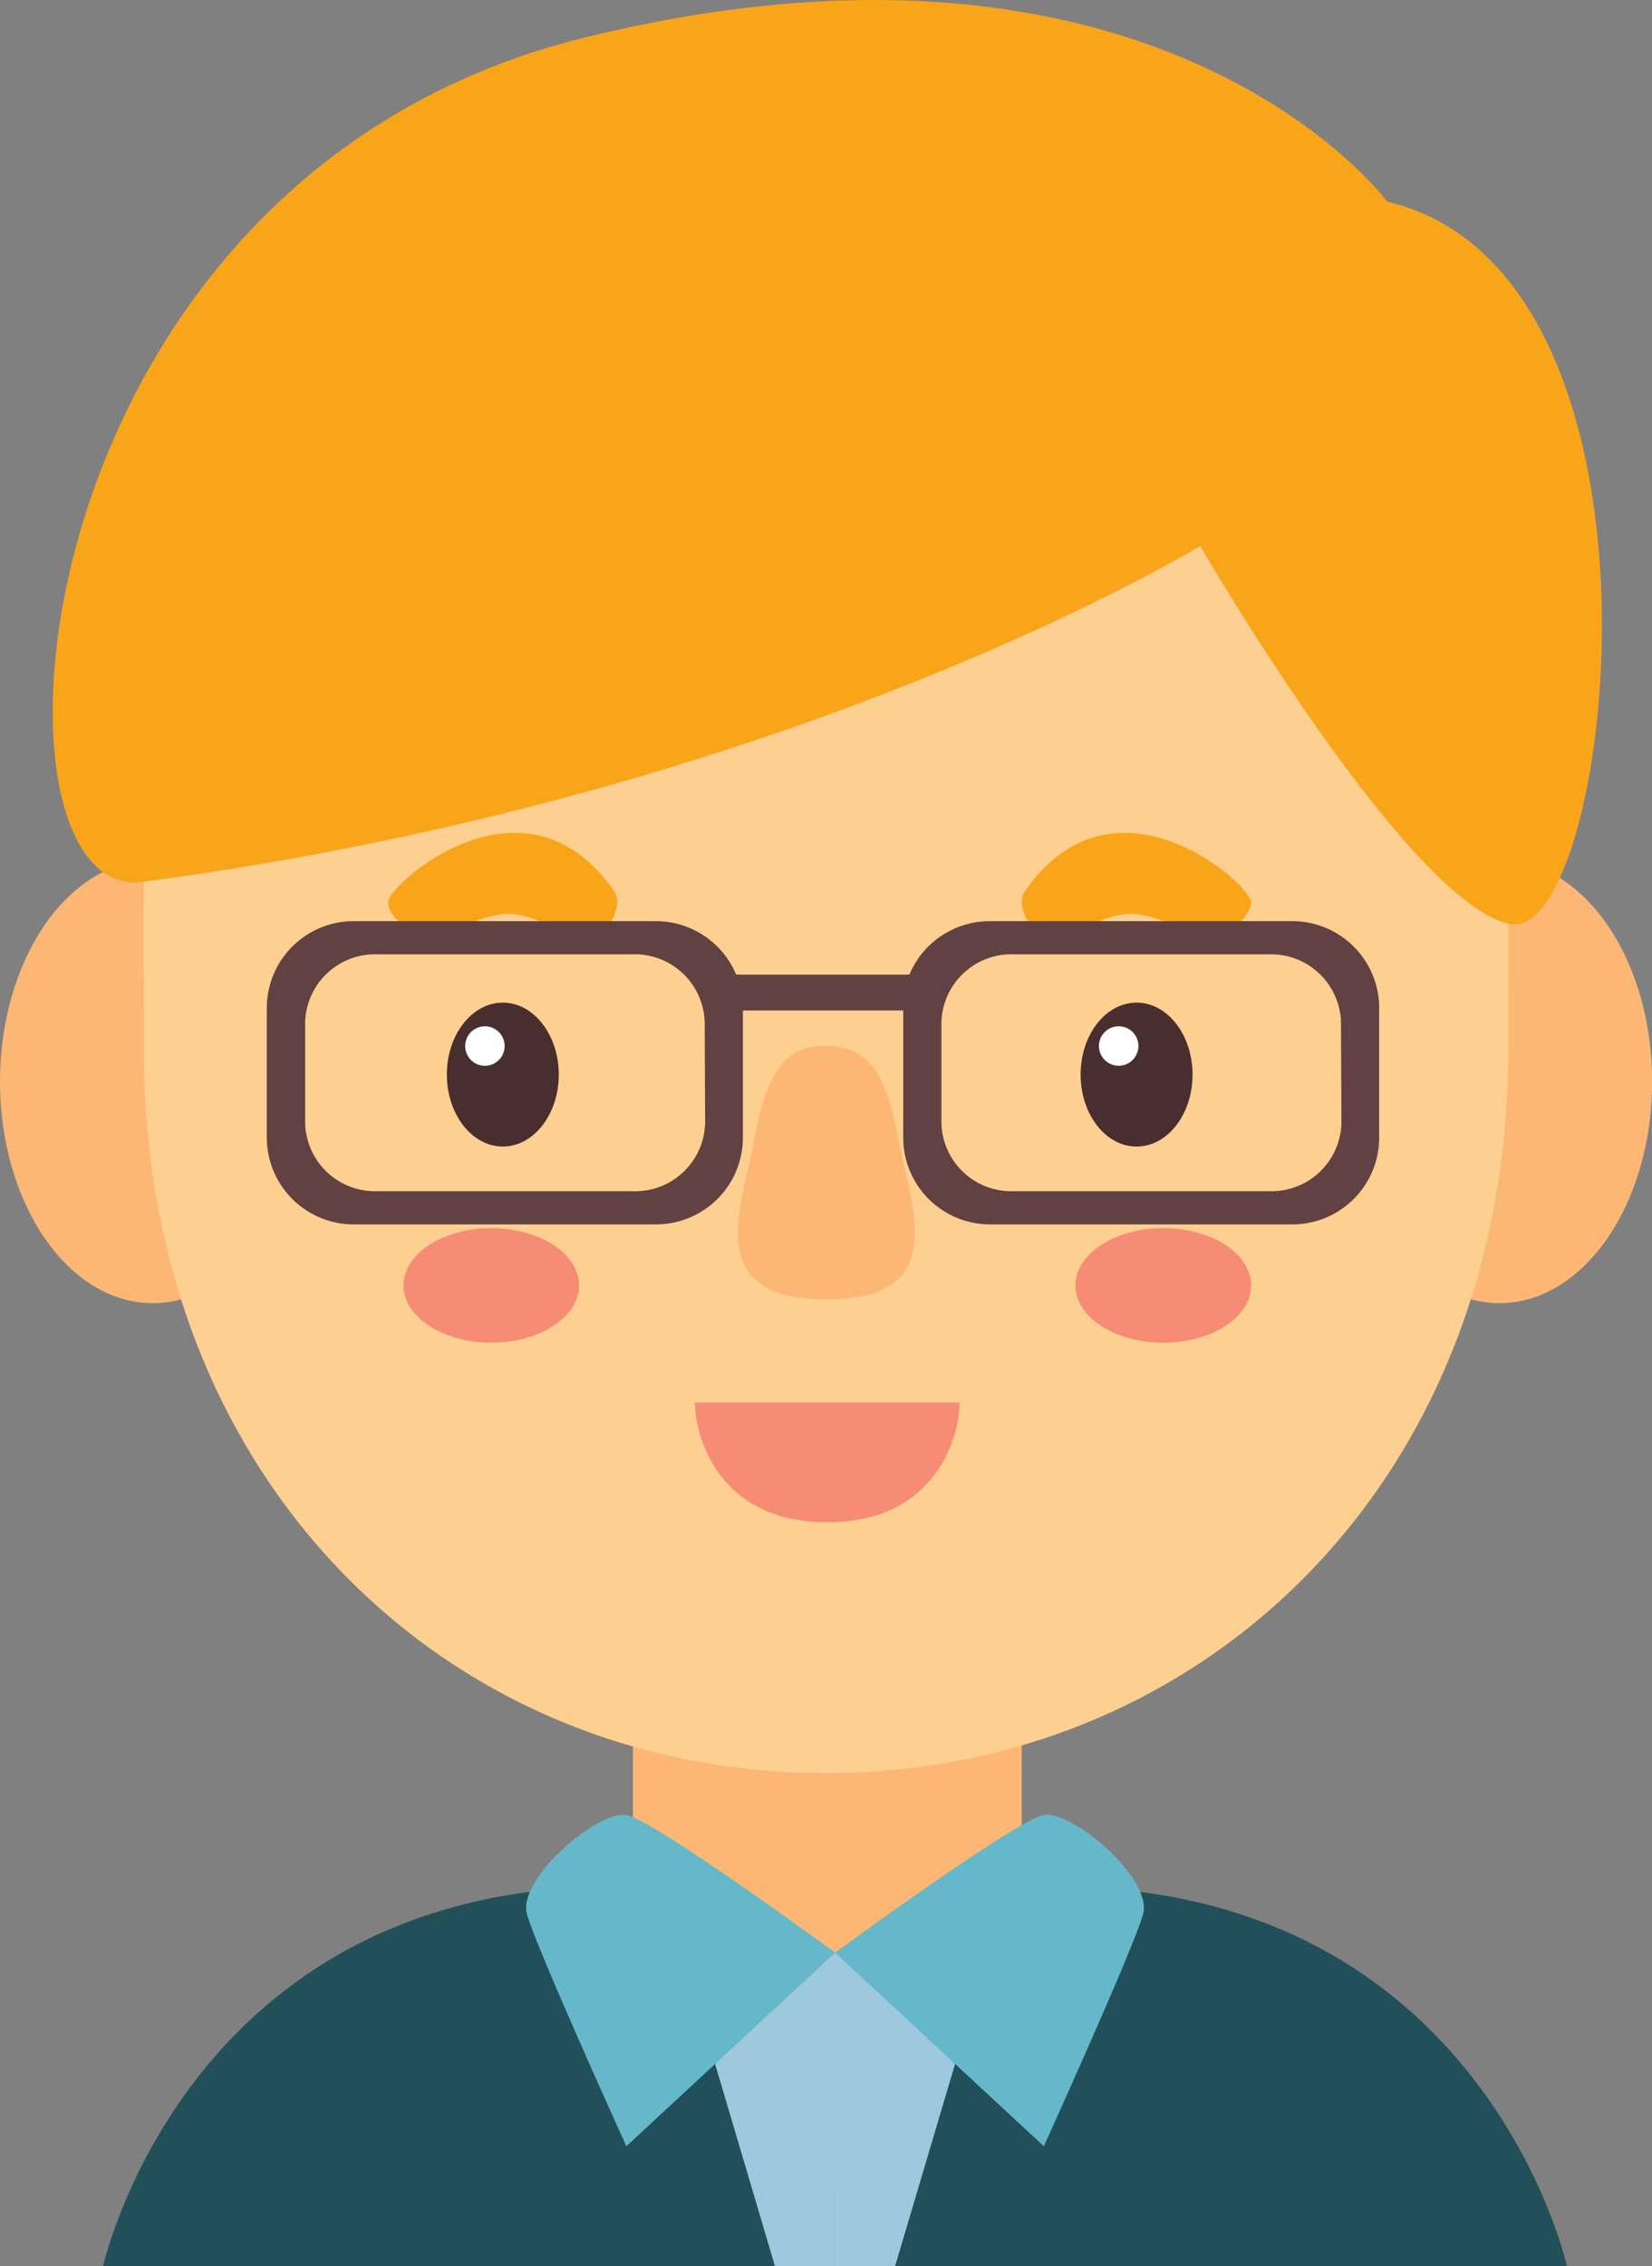 <svg xmlns="http://www.w3.org/2000/svg" viewBox="0 0 118.08 161.87"><rect x="0" y="0" width="118.08" height="161.87" fill="#808080" stroke="none"/><defs><style>.cls-1{fill:#fbb773;}.cls-2{fill:#fdcf91;}.cls-3{fill:#f9a51a;}.cls-4{fill:#482e2e;}.cls-5{fill:#fff;}.cls-6{fill:#f58c73;}.cls-7{fill:#22505a;}.cls-8{fill:#9ec8dd;}.cls-9{fill:#65b7ca;}.cls-10{fill:#614142;}</style></defs><title>Asset 4</title><g id="Layer_2" data-name="Layer 2"><g id="OBJECTS"><rect class="cls-1" x="45.24" y="113.11" width="27.79" height="43.3"/><ellipse class="cls-1" cx="10.92" cy="77.26" rx="10.92" ry="15.83"/><ellipse class="cls-1" cx="107.17" cy="77.26" rx="10.92" ry="15.83"/><path class="cls-2" d="M59,17.13C7.73,17.13,10.28,44.06,10.28,75S32.11,126.66,59,126.66,107.8,105.92,107.8,75,110.35,17.13,59,17.13Z"/><path class="cls-3" d="M73.23,63.71c-.73,1.06.73,3.27,1.82,3.64s3.64-2.55,6.55-2,2.73,1.82,4,2,3.82-1.64,3.82-2.91S79.6,54.43,73.23,63.71Z"/><path class="cls-4" d="M85.24,76.76c0,2.84-1.79,5.14-4,5.14s-4-2.3-4-5.14,1.79-5.14,4-5.14S85.24,73.93,85.24,76.76Z"/><path class="cls-5" d="M81.37,74.72A1.41,1.41,0,1,1,80,73.31,1.41,1.41,0,0,1,81.37,74.72Z"/><path class="cls-3" d="M43.93,63.71c.72,1.06-.73,3.27-1.82,3.64s-3.64-2.55-6.55-2-2.73,1.82-4,2-3.82-1.64-3.82-2.91S37.56,54.43,43.93,63.71Z"/><path class="cls-4" d="M39.94,76.76c0,2.84-1.8,5.14-4,5.14s-4-2.3-4-5.14,1.79-5.14,4-5.14S39.94,73.93,39.94,76.76Z"/><path class="cls-5" d="M36.07,74.72a1.41,1.41,0,1,1-1.41-1.41A1.41,1.41,0,0,1,36.07,74.72Z"/><path class="cls-6" d="M59.13,100.19H49.67c0,2.36,1.64,8.55,9.46,8.55s9.46-6.19,9.46-8.55Z"/><path class="cls-1" d="M64.23,81.44c-.9-4.83-2.17-6.68-5.1-6.72H59c-2.93,0-4.19,1.89-5.09,6.72S50.15,92.77,59,92.82h.09C68,92.77,65.13,86.3,64.23,81.44Z"/><path class="cls-6" d="M89.43,91.82c0,2.26-2.81,4.09-6.28,4.09s-6.28-1.83-6.28-4.09,2.81-4.09,6.28-4.09S89.43,89.56,89.43,91.82Z"/><path class="cls-6" d="M41.39,91.82c0,2.26-2.81,4.09-6.27,4.09s-6.28-1.83-6.28-4.09,2.81-4.09,6.28-4.09S41.39,89.56,41.39,91.82Z"/><path class="cls-7" d="M59.14,139.67v22.2H7.37s6-27.11,36.57-27.11C43.94,134.76,46.87,139.67,59.14,139.67Z"/><polygon class="cls-8" points="50.22 144.42 55.39 161.87 59.69 161.87 59.69 139.46 51.02 140.19 50.22 144.42"/><path class="cls-9" d="M59.69,139.48,44.77,153.31s-6.37-14-7.1-16.56,5.1-7.46,7.1-7.1S59.69,139.48,59.69,139.48Z"/><path class="cls-7" d="M60.23,139.67v22.2H112s-6-27.11-36.57-27.11C75.43,134.76,72.51,139.67,60.23,139.67Z"/><polygon class="cls-8" points="69.16 144.42 63.98 161.87 59.69 161.87 59.69 139.46 68.35 140.19 69.16 144.42"/><path class="cls-9" d="M59.69,139.48l14.92,13.83s6.36-14,7.09-16.56-5.09-7.46-7.09-7.1S59.69,139.48,59.69,139.48Z"/><path class="cls-10" d="M92.4,65.8H70.74A6.23,6.23,0,0,0,65,69.62H52.62a6.23,6.23,0,0,0-5.71-3.82H25.26A6.21,6.21,0,0,0,19.07,72v9.28a6.21,6.21,0,0,0,6.19,6.18H46.91a6.21,6.21,0,0,0,6.19-6.18v-9.1H64.56v9.1a6.2,6.2,0,0,0,6.18,6.18H92.4a6.2,6.2,0,0,0,6.18-6.18V72A6.21,6.21,0,0,0,92.4,65.8Zm-42,14.45a5,5,0,0,1-5.2,4.84H27a5,5,0,0,1-5.19-4.84V73A5,5,0,0,1,27,68.17H45.17A5,5,0,0,1,50.37,73Zm45.48,0a5,5,0,0,1-5.19,4.84H72.48a5,5,0,0,1-5.19-4.84V73a5,5,0,0,1,5.19-4.83H90.66A5,5,0,0,1,95.85,73Z"/><path class="cls-3" d="M99.15,14.4S83.05-7.43,41.84,2.67-2.1,64.62,10.18,63c46.61-6.21,75.6-24,75.6-24s14.73,25.39,22.1,27S121,19.59,99.15,14.4Z"/></g></g></svg>